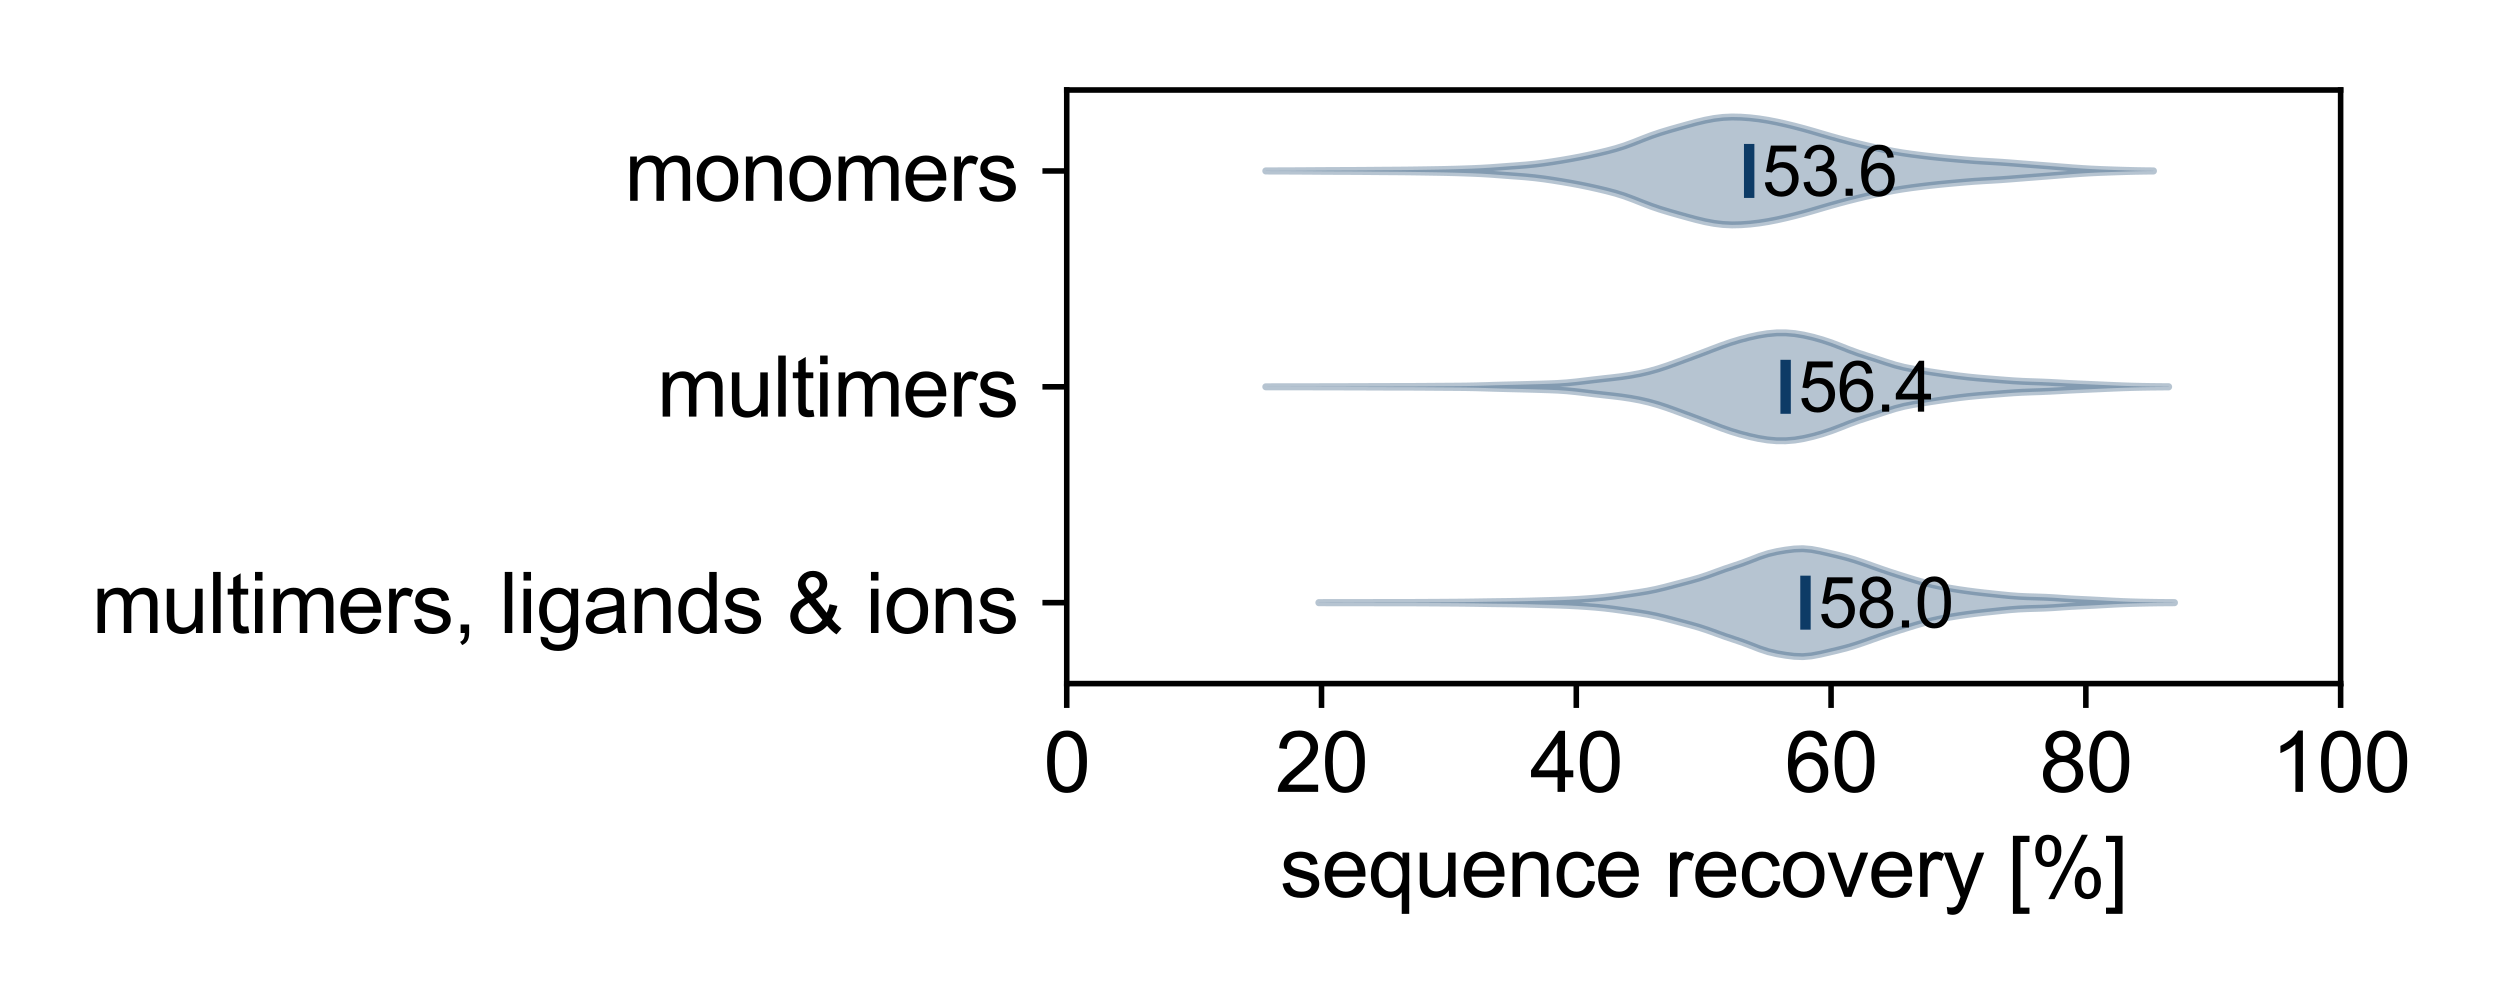<?xml version="1.0" encoding="utf-8" standalone="no"?>
<!DOCTYPE svg PUBLIC "-//W3C//DTD SVG 1.1//EN"
  "http://www.w3.org/Graphics/SVG/1.1/DTD/svg11.dtd">
<svg xmlns:xlink="http://www.w3.org/1999/xlink" width="360pt" height="144pt" viewBox="0 0 360 144" xmlns="http://www.w3.org/2000/svg" version="1.1">
 <defs>
  <style type="text/css">*{stroke-linejoin: round; stroke-linecap: butt}</style>
 </defs>
 <g id="figure_1">
  <g id="patch_1">
   <path d="M 0 144 
L 360 144 
L 360 0 
L 0 0 
z
" style="fill: #ffffff"/>
  </g>
  <g id="axes_1">
   <g id="patch_2">
    <path d="M 153.61 98.44 
L 337.05 98.44 
L 337.05 12.96 
L 153.61 12.96 
z
" style="fill: #ffffff"/>
   </g>
   <g id="PolyCollection_1">
    <defs>
     <path id="m6fc7682bf8" d="M 182.273 -119.394 
L 182.273 -119.373 
L 183.564 -119.369 
L 184.855 -119.366 
L 186.146 -119.36 
L 187.437 -119.353 
L 188.728 -119.345 
L 190.02 -119.335 
L 191.311 -119.327 
L 192.602 -119.321 
L 193.893 -119.317 
L 195.184 -119.312 
L 196.475 -119.303 
L 197.767 -119.292 
L 199.058 -119.282 
L 200.349 -119.273 
L 201.64 -119.264 
L 202.931 -119.251 
L 204.223 -119.233 
L 205.514 -119.213 
L 206.805 -119.192 
L 208.096 -119.168 
L 209.387 -119.137 
L 210.678 -119.097 
L 211.97 -119.051 
L 213.261 -118.994 
L 214.552 -118.917 
L 215.843 -118.822 
L 217.134 -118.724 
L 218.425 -118.631 
L 219.717 -118.53 
L 221.008 -118.402 
L 222.299 -118.241 
L 223.59 -118.052 
L 224.881 -117.844 
L 226.173 -117.621 
L 227.464 -117.38 
L 228.755 -117.115 
L 230.046 -116.828 
L 231.337 -116.521 
L 232.628 -116.178 
L 233.92 -115.772 
L 235.211 -115.295 
L 236.502 -114.784 
L 237.793 -114.291 
L 239.084 -113.852 
L 240.375 -113.461 
L 241.667 -113.093 
L 242.958 -112.732 
L 244.249 -112.384 
L 245.54 -112.075 
L 246.831 -111.831 
L 248.123 -111.674 
L 249.414 -111.613 
L 250.705 -111.641 
L 251.996 -111.737 
L 253.287 -111.886 
L 254.578 -112.09 
L 255.87 -112.341 
L 257.161 -112.629 
L 258.452 -112.944 
L 259.743 -113.285 
L 261.034 -113.651 
L 262.326 -114.032 
L 263.617 -114.408 
L 264.908 -114.767 
L 266.199 -115.109 
L 267.49 -115.435 
L 268.781 -115.744 
L 270.073 -116.035 
L 271.364 -116.31 
L 272.655 -116.56 
L 273.946 -116.779 
L 275.237 -116.966 
L 276.528 -117.132 
L 277.82 -117.287 
L 279.111 -117.429 
L 280.402 -117.556 
L 281.693 -117.674 
L 282.984 -117.788 
L 284.276 -117.891 
L 285.567 -117.975 
L 286.858 -118.048 
L 288.149 -118.128 
L 289.44 -118.223 
L 290.731 -118.326 
L 292.023 -118.429 
L 293.314 -118.529 
L 294.605 -118.63 
L 295.896 -118.732 
L 297.187 -118.835 
L 298.478 -118.937 
L 299.77 -119.03 
L 301.061 -119.108 
L 302.352 -119.169 
L 303.643 -119.218 
L 304.934 -119.262 
L 306.226 -119.302 
L 307.517 -119.335 
L 308.808 -119.358 
L 310.099 -119.372 
L 310.099 -119.396 
L 310.099 -119.396 
L 308.808 -119.409 
L 307.517 -119.432 
L 306.226 -119.466 
L 304.934 -119.505 
L 303.643 -119.549 
L 302.352 -119.598 
L 301.061 -119.659 
L 299.77 -119.737 
L 298.478 -119.83 
L 297.187 -119.932 
L 295.896 -120.036 
L 294.605 -120.138 
L 293.314 -120.238 
L 292.023 -120.339 
L 290.731 -120.441 
L 289.44 -120.544 
L 288.149 -120.639 
L 286.858 -120.72 
L 285.567 -120.793 
L 284.276 -120.877 
L 282.984 -120.98 
L 281.693 -121.094 
L 280.402 -121.211 
L 279.111 -121.338 
L 277.82 -121.48 
L 276.528 -121.635 
L 275.237 -121.802 
L 273.946 -121.988 
L 272.655 -122.207 
L 271.364 -122.458 
L 270.073 -122.732 
L 268.781 -123.023 
L 267.49 -123.332 
L 266.199 -123.658 
L 264.908 -124 
L 263.617 -124.359 
L 262.326 -124.736 
L 261.034 -125.116 
L 259.743 -125.482 
L 258.452 -125.823 
L 257.161 -126.139 
L 255.87 -126.426 
L 254.578 -126.678 
L 253.287 -126.881 
L 251.996 -127.031 
L 250.705 -127.126 
L 249.414 -127.155 
L 248.123 -127.094 
L 246.831 -126.936 
L 245.54 -126.693 
L 244.249 -126.383 
L 242.958 -126.035 
L 241.667 -125.674 
L 240.375 -125.307 
L 239.084 -124.916 
L 237.793 -124.476 
L 236.502 -123.984 
L 235.211 -123.472 
L 233.92 -122.995 
L 232.628 -122.589 
L 231.337 -122.246 
L 230.046 -121.939 
L 228.755 -121.652 
L 227.464 -121.387 
L 226.173 -121.146 
L 224.881 -120.923 
L 223.59 -120.715 
L 222.299 -120.527 
L 221.008 -120.365 
L 219.717 -120.237 
L 218.425 -120.137 
L 217.134 -120.043 
L 215.843 -119.945 
L 214.552 -119.85 
L 213.261 -119.774 
L 211.97 -119.716 
L 210.678 -119.67 
L 209.387 -119.631 
L 208.096 -119.599 
L 206.805 -119.575 
L 205.514 -119.554 
L 204.223 -119.534 
L 202.931 -119.516 
L 201.64 -119.503 
L 200.349 -119.494 
L 199.058 -119.486 
L 197.767 -119.475 
L 196.475 -119.464 
L 195.184 -119.456 
L 193.893 -119.451 
L 192.602 -119.446 
L 191.311 -119.44 
L 190.02 -119.432 
L 188.728 -119.423 
L 187.437 -119.414 
L 186.146 -119.407 
L 184.855 -119.402 
L 183.564 -119.398 
L 182.273 -119.394 
z
" style="stroke: #0d3b66; stroke-opacity: 0.3"/>
    </defs>
    <g clip-path="url(#pcfac56eb46)">
     <use xlink:href="#m6fc7682bf8" x="0" y="144" style="fill: #0d3b66; fill-opacity: 0.3; stroke: #0d3b66; stroke-opacity: 0.3"/>
    </g>
   </g>
   <g id="PolyCollection_2">
    <defs>
     <path id="m53b9d607ad" d="M 182.273 -88.304 
L 182.273 -88.296 
L 183.586 -88.295 
L 184.899 -88.295 
L 186.212 -88.294 
L 187.525 -88.291 
L 188.839 -88.288 
L 190.152 -88.285 
L 191.465 -88.282 
L 192.778 -88.28 
L 194.092 -88.276 
L 195.405 -88.273 
L 196.718 -88.268 
L 198.031 -88.262 
L 199.345 -88.258 
L 200.658 -88.256 
L 201.971 -88.254 
L 203.284 -88.25 
L 204.598 -88.244 
L 205.911 -88.234 
L 207.224 -88.224 
L 208.537 -88.215 
L 209.851 -88.206 
L 211.164 -88.192 
L 212.477 -88.166 
L 213.79 -88.129 
L 215.104 -88.088 
L 216.417 -88.052 
L 217.73 -88.019 
L 219.043 -87.987 
L 220.357 -87.953 
L 221.67 -87.915 
L 222.983 -87.873 
L 224.296 -87.819 
L 225.61 -87.731 
L 226.923 -87.602 
L 228.236 -87.446 
L 229.549 -87.287 
L 230.862 -87.138 
L 232.176 -86.993 
L 233.489 -86.833 
L 234.802 -86.637 
L 236.115 -86.394 
L 237.429 -86.092 
L 238.742 -85.723 
L 240.055 -85.292 
L 241.368 -84.819 
L 242.682 -84.332 
L 243.995 -83.846 
L 245.308 -83.353 
L 246.621 -82.849 
L 247.935 -82.355 
L 249.248 -81.899 
L 250.561 -81.501 
L 251.874 -81.158 
L 253.188 -80.869 
L 254.501 -80.653 
L 255.814 -80.536 
L 257.127 -80.529 
L 258.441 -80.638 
L 259.754 -80.857 
L 261.067 -81.16 
L 262.38 -81.529 
L 263.694 -81.965 
L 265.007 -82.464 
L 266.32 -82.983 
L 267.633 -83.462 
L 268.947 -83.889 
L 270.26 -84.308 
L 271.573 -84.745 
L 272.886 -85.158 
L 274.199 -85.494 
L 275.513 -85.752 
L 276.826 -85.97 
L 278.139 -86.176 
L 279.452 -86.373 
L 280.766 -86.56 
L 282.079 -86.734 
L 283.392 -86.889 
L 284.705 -87.019 
L 286.019 -87.13 
L 287.332 -87.236 
L 288.645 -87.342 
L 289.958 -87.44 
L 291.272 -87.514 
L 292.585 -87.565 
L 293.898 -87.609 
L 295.211 -87.667 
L 296.525 -87.739 
L 297.838 -87.812 
L 299.151 -87.876 
L 300.464 -87.935 
L 301.778 -87.993 
L 303.091 -88.052 
L 304.404 -88.11 
L 305.717 -88.163 
L 307.031 -88.205 
L 308.344 -88.237 
L 309.657 -88.259 
L 310.97 -88.273 
L 312.284 -88.284 
L 312.284 -88.316 
L 312.284 -88.316 
L 310.97 -88.327 
L 309.657 -88.341 
L 308.344 -88.363 
L 307.031 -88.395 
L 305.717 -88.437 
L 304.404 -88.49 
L 303.091 -88.548 
L 301.778 -88.607 
L 300.464 -88.665 
L 299.151 -88.724 
L 297.838 -88.788 
L 296.525 -88.861 
L 295.211 -88.933 
L 293.898 -88.991 
L 292.585 -89.035 
L 291.272 -89.086 
L 289.958 -89.16 
L 288.645 -89.258 
L 287.332 -89.364 
L 286.019 -89.47 
L 284.705 -89.581 
L 283.392 -89.711 
L 282.079 -89.866 
L 280.766 -90.04 
L 279.452 -90.227 
L 278.139 -90.424 
L 276.826 -90.63 
L 275.513 -90.848 
L 274.199 -91.106 
L 272.886 -91.442 
L 271.573 -91.855 
L 270.26 -92.292 
L 268.947 -92.711 
L 267.633 -93.138 
L 266.32 -93.617 
L 265.007 -94.136 
L 263.694 -94.635 
L 262.38 -95.071 
L 261.067 -95.44 
L 259.754 -95.743 
L 258.441 -95.962 
L 257.127 -96.071 
L 255.814 -96.064 
L 254.501 -95.947 
L 253.188 -95.731 
L 251.874 -95.442 
L 250.561 -95.099 
L 249.248 -94.701 
L 247.935 -94.245 
L 246.621 -93.751 
L 245.308 -93.247 
L 243.995 -92.754 
L 242.682 -92.268 
L 241.368 -91.781 
L 240.055 -91.308 
L 238.742 -90.877 
L 237.429 -90.508 
L 236.115 -90.206 
L 234.802 -89.963 
L 233.489 -89.767 
L 232.176 -89.607 
L 230.862 -89.462 
L 229.549 -89.313 
L 228.236 -89.154 
L 226.923 -88.998 
L 225.61 -88.869 
L 224.296 -88.781 
L 222.983 -88.727 
L 221.67 -88.685 
L 220.357 -88.647 
L 219.043 -88.613 
L 217.73 -88.581 
L 216.417 -88.548 
L 215.104 -88.512 
L 213.79 -88.471 
L 212.477 -88.434 
L 211.164 -88.408 
L 209.851 -88.394 
L 208.537 -88.385 
L 207.224 -88.376 
L 205.911 -88.366 
L 204.598 -88.356 
L 203.284 -88.35 
L 201.971 -88.346 
L 200.658 -88.344 
L 199.345 -88.342 
L 198.031 -88.338 
L 196.718 -88.332 
L 195.405 -88.327 
L 194.092 -88.324 
L 192.778 -88.32 
L 191.465 -88.318 
L 190.152 -88.315 
L 188.839 -88.312 
L 187.525 -88.309 
L 186.212 -88.306 
L 184.899 -88.305 
L 183.586 -88.305 
L 182.273 -88.304 
z
" style="stroke: #0d3b66; stroke-opacity: 0.3"/>
    </defs>
    <g clip-path="url(#pcfac56eb46)">
     <use xlink:href="#m53b9d607ad" x="0" y="144" style="fill: #0d3b66; fill-opacity: 0.3; stroke: #0d3b66; stroke-opacity: 0.3"/>
    </g>
   </g>
   <g id="PolyCollection_3">
    <defs>
     <path id="mc34bce4047" d="M 189.916 -57.228 
L 189.916 -57.205 
L 191.16 -57.202 
L 192.405 -57.201 
L 193.649 -57.202 
L 194.894 -57.202 
L 196.138 -57.2 
L 197.383 -57.195 
L 198.627 -57.19 
L 199.872 -57.188 
L 201.116 -57.188 
L 202.361 -57.188 
L 203.606 -57.185 
L 204.85 -57.179 
L 206.095 -57.172 
L 207.339 -57.164 
L 208.584 -57.156 
L 209.828 -57.147 
L 211.073 -57.134 
L 212.317 -57.117 
L 213.562 -57.096 
L 214.806 -57.077 
L 216.051 -57.061 
L 217.295 -57.046 
L 218.54 -57.026 
L 219.784 -56.998 
L 221.029 -56.963 
L 222.273 -56.928 
L 223.518 -56.894 
L 224.762 -56.855 
L 226.007 -56.805 
L 227.251 -56.74 
L 228.496 -56.659 
L 229.74 -56.562 
L 230.985 -56.443 
L 232.229 -56.295 
L 233.474 -56.121 
L 234.718 -55.939 
L 235.963 -55.756 
L 237.207 -55.553 
L 238.452 -55.302 
L 239.697 -55.003 
L 240.941 -54.676 
L 242.186 -54.346 
L 243.43 -54.017 
L 244.675 -53.662 
L 245.919 -53.252 
L 247.164 -52.799 
L 248.408 -52.35 
L 249.653 -51.934 
L 250.897 -51.515 
L 252.142 -51.047 
L 253.386 -50.563 
L 254.631 -50.155 
L 255.875 -49.862 
L 257.12 -49.648 
L 258.364 -49.492 
L 259.609 -49.445 
L 260.853 -49.554 
L 262.098 -49.788 
L 263.342 -50.075 
L 264.587 -50.369 
L 265.831 -50.684 
L 267.076 -51.05 
L 268.32 -51.467 
L 269.565 -51.911 
L 270.809 -52.355 
L 272.054 -52.78 
L 273.298 -53.182 
L 274.543 -53.573 
L 275.788 -53.956 
L 277.032 -54.314 
L 278.277 -54.629 
L 279.521 -54.898 
L 280.766 -55.129 
L 282.01 -55.331 
L 283.255 -55.512 
L 284.499 -55.676 
L 285.744 -55.82 
L 286.988 -55.953 
L 288.233 -56.086 
L 289.477 -56.209 
L 290.722 -56.303 
L 291.966 -56.361 
L 293.211 -56.396 
L 294.455 -56.437 
L 295.7 -56.505 
L 296.944 -56.591 
L 298.189 -56.673 
L 299.433 -56.739 
L 300.678 -56.797 
L 301.922 -56.861 
L 303.167 -56.931 
L 304.411 -56.998 
L 305.656 -57.057 
L 306.9 -57.103 
L 308.145 -57.138 
L 309.389 -57.164 
L 310.634 -57.184 
L 311.879 -57.196 
L 313.123 -57.204 
L 313.123 -57.229 
L 313.123 -57.229 
L 311.879 -57.237 
L 310.634 -57.249 
L 309.389 -57.269 
L 308.145 -57.295 
L 306.9 -57.33 
L 305.656 -57.376 
L 304.411 -57.435 
L 303.167 -57.502 
L 301.922 -57.571 
L 300.678 -57.635 
L 299.433 -57.694 
L 298.189 -57.76 
L 296.944 -57.842 
L 295.7 -57.928 
L 294.455 -57.995 
L 293.211 -58.036 
L 291.966 -58.072 
L 290.722 -58.13 
L 289.477 -58.224 
L 288.233 -58.347 
L 286.988 -58.48 
L 285.744 -58.613 
L 284.499 -58.757 
L 283.255 -58.92 
L 282.01 -59.102 
L 280.766 -59.304 
L 279.521 -59.535 
L 278.277 -59.804 
L 277.032 -60.118 
L 275.788 -60.476 
L 274.543 -60.86 
L 273.298 -61.251 
L 272.054 -61.653 
L 270.809 -62.078 
L 269.565 -62.522 
L 268.32 -62.965 
L 267.076 -63.382 
L 265.831 -63.748 
L 264.587 -64.064 
L 263.342 -64.358 
L 262.098 -64.644 
L 260.853 -64.879 
L 259.609 -64.987 
L 258.364 -64.94 
L 257.12 -64.785 
L 255.875 -64.57 
L 254.631 -64.278 
L 253.386 -63.87 
L 252.142 -63.386 
L 250.897 -62.917 
L 249.653 -62.499 
L 248.408 -62.083 
L 247.164 -61.634 
L 245.919 -61.18 
L 244.675 -60.771 
L 243.43 -60.416 
L 242.186 -60.086 
L 240.941 -59.756 
L 239.697 -59.43 
L 238.452 -59.131 
L 237.207 -58.88 
L 235.963 -58.676 
L 234.718 -58.494 
L 233.474 -58.312 
L 232.229 -58.138 
L 230.985 -57.989 
L 229.74 -57.871 
L 228.496 -57.774 
L 227.251 -57.693 
L 226.007 -57.628 
L 224.762 -57.578 
L 223.518 -57.539 
L 222.273 -57.505 
L 221.029 -57.469 
L 219.784 -57.435 
L 218.54 -57.407 
L 217.295 -57.387 
L 216.051 -57.372 
L 214.806 -57.355 
L 213.562 -57.336 
L 212.317 -57.316 
L 211.073 -57.298 
L 209.828 -57.286 
L 208.584 -57.277 
L 207.339 -57.268 
L 206.095 -57.261 
L 204.85 -57.254 
L 203.606 -57.248 
L 202.361 -57.245 
L 201.116 -57.244 
L 199.872 -57.245 
L 198.627 -57.243 
L 197.383 -57.238 
L 196.138 -57.233 
L 194.894 -57.231 
L 193.649 -57.231 
L 192.405 -57.231 
L 191.16 -57.231 
L 189.916 -57.228 
z
" style="stroke: #0d3b66; stroke-opacity: 0.3"/>
    </defs>
    <g clip-path="url(#pcfac56eb46)">
     <use xlink:href="#mc34bce4047" x="0" y="144" style="fill: #0d3b66; fill-opacity: 0.3; stroke: #0d3b66; stroke-opacity: 0.3"/>
    </g>
   </g>
   <g id="matplotlib.axis_1">
    <g id="xtick_1">
     <g id="line2d_1">
      <defs>
       <path id="mcd494694b1" d="M 0 0 
L 0 3.5 
" style="stroke: #000000; stroke-width: 0.8"/>
      </defs>
      <g>
       <use xlink:href="#mcd494694b1" x="153.61" y="98.44" style="stroke: #000000; stroke-width: 0.8"/>
      </g>
     </g>
     <g id="text_1">
      <!-- 0 -->
      <g transform="translate(150.273 114.029) scale(0.12 -0.12)">
       <defs>
        <path id="ArialMT-30" d="M 266 2259 
Q 266 3072 433 3567 
Q 600 4063 929 4331 
Q 1259 4600 1759 4600 
Q 2128 4600 2406 4451 
Q 2684 4303 2865 4023 
Q 3047 3744 3150 3342 
Q 3253 2941 3253 2259 
Q 3253 1453 3087 958 
Q 2922 463 2592 192 
Q 2263 -78 1759 -78 
Q 1097 -78 719 397 
Q 266 969 266 2259 
z
M 844 2259 
Q 844 1131 1108 757 
Q 1372 384 1759 384 
Q 2147 384 2411 759 
Q 2675 1134 2675 2259 
Q 2675 3391 2411 3762 
Q 2147 4134 1753 4134 
Q 1366 4134 1134 3806 
Q 844 3388 844 2259 
z
" transform="scale(0.016)"/>
       </defs>
       <use xlink:href="#ArialMT-30"/>
      </g>
     </g>
    </g>
    <g id="xtick_2">
     <g id="line2d_2">
      <g>
       <use xlink:href="#mcd494694b1" x="190.298" y="98.44" style="stroke: #000000; stroke-width: 0.8"/>
      </g>
     </g>
     <g id="text_2">
      <!-- 20 -->
      <g transform="translate(183.625 114.029) scale(0.12 -0.12)">
       <defs>
        <path id="ArialMT-32" d="M 3222 541 
L 3222 0 
L 194 0 
Q 188 203 259 391 
Q 375 700 629 1000 
Q 884 1300 1366 1694 
Q 2113 2306 2375 2664 
Q 2638 3022 2638 3341 
Q 2638 3675 2398 3904 
Q 2159 4134 1775 4134 
Q 1369 4134 1125 3890 
Q 881 3647 878 3216 
L 300 3275 
Q 359 3922 746 4261 
Q 1134 4600 1788 4600 
Q 2447 4600 2831 4234 
Q 3216 3869 3216 3328 
Q 3216 3053 3103 2787 
Q 2991 2522 2730 2228 
Q 2469 1934 1863 1422 
Q 1356 997 1212 845 
Q 1069 694 975 541 
L 3222 541 
z
" transform="scale(0.016)"/>
       </defs>
       <use xlink:href="#ArialMT-32"/>
       <use xlink:href="#ArialMT-30" x="55.615"/>
      </g>
     </g>
    </g>
    <g id="xtick_3">
     <g id="line2d_3">
      <g>
       <use xlink:href="#mcd494694b1" x="226.986" y="98.44" style="stroke: #000000; stroke-width: 0.8"/>
      </g>
     </g>
     <g id="text_3">
      <!-- 40 -->
      <g transform="translate(220.313 114.029) scale(0.12 -0.12)">
       <defs>
        <path id="ArialMT-34" d="M 2069 0 
L 2069 1097 
L 81 1097 
L 81 1613 
L 2172 4581 
L 2631 4581 
L 2631 1613 
L 3250 1613 
L 3250 1097 
L 2631 1097 
L 2631 0 
L 2069 0 
z
M 2069 1613 
L 2069 3678 
L 634 1613 
L 2069 1613 
z
" transform="scale(0.016)"/>
       </defs>
       <use xlink:href="#ArialMT-34"/>
       <use xlink:href="#ArialMT-30" x="55.615"/>
      </g>
     </g>
    </g>
    <g id="xtick_4">
     <g id="line2d_4">
      <g>
       <use xlink:href="#mcd494694b1" x="263.674" y="98.44" style="stroke: #000000; stroke-width: 0.8"/>
      </g>
     </g>
     <g id="text_4">
      <!-- 60 -->
      <g transform="translate(257.001 114.029) scale(0.12 -0.12)">
       <defs>
        <path id="ArialMT-36" d="M 3184 3459 
L 2625 3416 
Q 2550 3747 2413 3897 
Q 2184 4138 1850 4138 
Q 1581 4138 1378 3988 
Q 1113 3794 959 3422 
Q 806 3050 800 2363 
Q 1003 2672 1297 2822 
Q 1591 2972 1913 2972 
Q 2475 2972 2870 2558 
Q 3266 2144 3266 1488 
Q 3266 1056 3080 686 
Q 2894 316 2569 119 
Q 2244 -78 1831 -78 
Q 1128 -78 684 439 
Q 241 956 241 2144 
Q 241 3472 731 4075 
Q 1159 4600 1884 4600 
Q 2425 4600 2770 4297 
Q 3116 3994 3184 3459 
z
M 888 1484 
Q 888 1194 1011 928 
Q 1134 663 1356 523 
Q 1578 384 1822 384 
Q 2178 384 2434 671 
Q 2691 959 2691 1453 
Q 2691 1928 2437 2201 
Q 2184 2475 1800 2475 
Q 1419 2475 1153 2201 
Q 888 1928 888 1484 
z
" transform="scale(0.016)"/>
       </defs>
       <use xlink:href="#ArialMT-36"/>
       <use xlink:href="#ArialMT-30" x="55.615"/>
      </g>
     </g>
    </g>
    <g id="xtick_5">
     <g id="line2d_5">
      <g>
       <use xlink:href="#mcd494694b1" x="300.362" y="98.44" style="stroke: #000000; stroke-width: 0.8"/>
      </g>
     </g>
     <g id="text_5">
      <!-- 80 -->
      <g transform="translate(293.689 114.029) scale(0.12 -0.12)">
       <defs>
        <path id="ArialMT-38" d="M 1131 2484 
Q 781 2613 612 2850 
Q 444 3088 444 3419 
Q 444 3919 803 4259 
Q 1163 4600 1759 4600 
Q 2359 4600 2725 4251 
Q 3091 3903 3091 3403 
Q 3091 3084 2923 2848 
Q 2756 2613 2416 2484 
Q 2838 2347 3058 2040 
Q 3278 1734 3278 1309 
Q 3278 722 2862 322 
Q 2447 -78 1769 -78 
Q 1091 -78 675 323 
Q 259 725 259 1325 
Q 259 1772 486 2073 
Q 713 2375 1131 2484 
z
M 1019 3438 
Q 1019 3113 1228 2906 
Q 1438 2700 1772 2700 
Q 2097 2700 2305 2904 
Q 2513 3109 2513 3406 
Q 2513 3716 2298 3927 
Q 2084 4138 1766 4138 
Q 1444 4138 1231 3931 
Q 1019 3725 1019 3438 
z
M 838 1322 
Q 838 1081 952 856 
Q 1066 631 1291 507 
Q 1516 384 1775 384 
Q 2178 384 2440 643 
Q 2703 903 2703 1303 
Q 2703 1709 2433 1975 
Q 2163 2241 1756 2241 
Q 1359 2241 1098 1978 
Q 838 1716 838 1322 
z
" transform="scale(0.016)"/>
       </defs>
       <use xlink:href="#ArialMT-38"/>
       <use xlink:href="#ArialMT-30" x="55.615"/>
      </g>
     </g>
    </g>
    <g id="xtick_6">
     <g id="line2d_6">
      <g>
       <use xlink:href="#mcd494694b1" x="337.05" y="98.44" style="stroke: #000000; stroke-width: 0.8"/>
      </g>
     </g>
     <g id="text_6">
      <!-- 100 -->
      <g transform="translate(327.04 114.029) scale(0.12 -0.12)">
       <defs>
        <path id="ArialMT-31" d="M 2384 0 
L 1822 0 
L 1822 3584 
Q 1619 3391 1289 3197 
Q 959 3003 697 2906 
L 697 3450 
Q 1169 3672 1522 3987 
Q 1875 4303 2022 4600 
L 2384 4600 
L 2384 0 
z
" transform="scale(0.016)"/>
       </defs>
       <use xlink:href="#ArialMT-31"/>
       <use xlink:href="#ArialMT-30" x="55.615"/>
       <use xlink:href="#ArialMT-30" x="111.23"/>
      </g>
     </g>
    </g>
    <g id="text_7">
     <!-- sequence recovery [%] -->
     <g transform="translate(184.303 129.15) scale(0.12 -0.12)">
      <defs>
       <path id="ArialMT-73" d="M 197 991 
L 753 1078 
Q 800 744 1014 566 
Q 1228 388 1613 388 
Q 2000 388 2187 545 
Q 2375 703 2375 916 
Q 2375 1106 2209 1216 
Q 2094 1291 1634 1406 
Q 1016 1563 777 1677 
Q 538 1791 414 1992 
Q 291 2194 291 2438 
Q 291 2659 392 2848 
Q 494 3038 669 3163 
Q 800 3259 1026 3326 
Q 1253 3394 1513 3394 
Q 1903 3394 2198 3281 
Q 2494 3169 2634 2976 
Q 2775 2784 2828 2463 
L 2278 2388 
Q 2241 2644 2061 2787 
Q 1881 2931 1553 2931 
Q 1166 2931 1000 2803 
Q 834 2675 834 2503 
Q 834 2394 903 2306 
Q 972 2216 1119 2156 
Q 1203 2125 1616 2013 
Q 2213 1853 2448 1751 
Q 2684 1650 2818 1456 
Q 2953 1263 2953 975 
Q 2953 694 2789 445 
Q 2625 197 2315 61 
Q 2006 -75 1616 -75 
Q 969 -75 630 194 
Q 291 463 197 991 
z
" transform="scale(0.016)"/>
       <path id="ArialMT-65" d="M 2694 1069 
L 3275 997 
Q 3138 488 2766 206 
Q 2394 -75 1816 -75 
Q 1088 -75 661 373 
Q 234 822 234 1631 
Q 234 2469 665 2931 
Q 1097 3394 1784 3394 
Q 2450 3394 2872 2941 
Q 3294 2488 3294 1666 
Q 3294 1616 3291 1516 
L 816 1516 
Q 847 969 1125 678 
Q 1403 388 1819 388 
Q 2128 388 2347 550 
Q 2566 713 2694 1069 
z
M 847 1978 
L 2700 1978 
Q 2663 2397 2488 2606 
Q 2219 2931 1791 2931 
Q 1403 2931 1139 2672 
Q 875 2413 847 1978 
z
" transform="scale(0.016)"/>
       <path id="ArialMT-71" d="M 2538 -1272 
L 2538 353 
Q 2406 169 2170 47 
Q 1934 -75 1669 -75 
Q 1078 -75 651 397 
Q 225 869 225 1691 
Q 225 2191 398 2587 
Q 572 2984 901 3189 
Q 1231 3394 1625 3394 
Q 2241 3394 2594 2875 
L 2594 3319 
L 3100 3319 
L 3100 -1272 
L 2538 -1272 
z
M 803 1669 
Q 803 1028 1072 708 
Q 1341 388 1716 388 
Q 2075 388 2334 692 
Q 2594 997 2594 1619 
Q 2594 2281 2320 2615 
Q 2047 2950 1678 2950 
Q 1313 2950 1058 2639 
Q 803 2328 803 1669 
z
" transform="scale(0.016)"/>
       <path id="ArialMT-75" d="M 2597 0 
L 2597 488 
Q 2209 -75 1544 -75 
Q 1250 -75 995 37 
Q 741 150 617 320 
Q 494 491 444 738 
Q 409 903 409 1263 
L 409 3319 
L 972 3319 
L 972 1478 
Q 972 1038 1006 884 
Q 1059 663 1231 536 
Q 1403 409 1656 409 
Q 1909 409 2131 539 
Q 2353 669 2445 892 
Q 2538 1116 2538 1541 
L 2538 3319 
L 3100 3319 
L 3100 0 
L 2597 0 
z
" transform="scale(0.016)"/>
       <path id="ArialMT-6e" d="M 422 0 
L 422 3319 
L 928 3319 
L 928 2847 
Q 1294 3394 1984 3394 
Q 2284 3394 2536 3286 
Q 2788 3178 2913 3003 
Q 3038 2828 3088 2588 
Q 3119 2431 3119 2041 
L 3119 0 
L 2556 0 
L 2556 2019 
Q 2556 2363 2490 2533 
Q 2425 2703 2258 2804 
Q 2091 2906 1866 2906 
Q 1506 2906 1245 2678 
Q 984 2450 984 1813 
L 984 0 
L 422 0 
z
" transform="scale(0.016)"/>
       <path id="ArialMT-63" d="M 2588 1216 
L 3141 1144 
Q 3050 572 2676 248 
Q 2303 -75 1759 -75 
Q 1078 -75 664 370 
Q 250 816 250 1647 
Q 250 2184 428 2587 
Q 606 2991 970 3192 
Q 1334 3394 1763 3394 
Q 2303 3394 2647 3120 
Q 2991 2847 3088 2344 
L 2541 2259 
Q 2463 2594 2264 2762 
Q 2066 2931 1784 2931 
Q 1359 2931 1093 2626 
Q 828 2322 828 1663 
Q 828 994 1084 691 
Q 1341 388 1753 388 
Q 2084 388 2306 591 
Q 2528 794 2588 1216 
z
" transform="scale(0.016)"/>
       <path id="ArialMT-20" transform="scale(0.016)"/>
       <path id="ArialMT-72" d="M 416 0 
L 416 3319 
L 922 3319 
L 922 2816 
Q 1116 3169 1280 3281 
Q 1444 3394 1641 3394 
Q 1925 3394 2219 3213 
L 2025 2691 
Q 1819 2813 1613 2813 
Q 1428 2813 1281 2702 
Q 1134 2591 1072 2394 
Q 978 2094 978 1738 
L 978 0 
L 416 0 
z
" transform="scale(0.016)"/>
       <path id="ArialMT-6f" d="M 213 1659 
Q 213 2581 725 3025 
Q 1153 3394 1769 3394 
Q 2453 3394 2887 2945 
Q 3322 2497 3322 1706 
Q 3322 1066 3130 698 
Q 2938 331 2570 128 
Q 2203 -75 1769 -75 
Q 1072 -75 642 372 
Q 213 819 213 1659 
z
M 791 1659 
Q 791 1022 1069 705 
Q 1347 388 1769 388 
Q 2188 388 2466 706 
Q 2744 1025 2744 1678 
Q 2744 2294 2464 2611 
Q 2184 2928 1769 2928 
Q 1347 2928 1069 2612 
Q 791 2297 791 1659 
z
" transform="scale(0.016)"/>
       <path id="ArialMT-76" d="M 1344 0 
L 81 3319 
L 675 3319 
L 1388 1331 
Q 1503 1009 1600 663 
Q 1675 925 1809 1294 
L 2547 3319 
L 3125 3319 
L 1869 0 
L 1344 0 
z
" transform="scale(0.016)"/>
       <path id="ArialMT-79" d="M 397 -1278 
L 334 -750 
Q 519 -800 656 -800 
Q 844 -800 956 -737 
Q 1069 -675 1141 -563 
Q 1194 -478 1313 -144 
Q 1328 -97 1363 -6 
L 103 3319 
L 709 3319 
L 1400 1397 
Q 1534 1031 1641 628 
Q 1738 1016 1872 1384 
L 2581 3319 
L 3144 3319 
L 1881 -56 
Q 1678 -603 1566 -809 
Q 1416 -1088 1222 -1217 
Q 1028 -1347 759 -1347 
Q 597 -1347 397 -1278 
z
" transform="scale(0.016)"/>
       <path id="ArialMT-5b" d="M 434 -1272 
L 434 4581 
L 1675 4581 
L 1675 4116 
L 997 4116 
L 997 -806 
L 1675 -806 
L 1675 -1272 
L 434 -1272 
z
" transform="scale(0.016)"/>
       <path id="ArialMT-25" d="M 372 3481 
Q 372 3972 619 4315 
Q 866 4659 1334 4659 
Q 1766 4659 2048 4351 
Q 2331 4044 2331 3447 
Q 2331 2866 2045 2552 
Q 1759 2238 1341 2238 
Q 925 2238 648 2547 
Q 372 2856 372 3481 
z
M 1350 4272 
Q 1141 4272 1002 4090 
Q 863 3909 863 3425 
Q 863 2984 1003 2804 
Q 1144 2625 1350 2625 
Q 1563 2625 1702 2806 
Q 1841 2988 1841 3469 
Q 1841 3913 1700 4092 
Q 1559 4272 1350 4272 
z
M 1353 -169 
L 3859 4659 
L 4316 4659 
L 1819 -169 
L 1353 -169 
z
M 3334 1075 
Q 3334 1569 3581 1911 
Q 3828 2253 4300 2253 
Q 4731 2253 5014 1945 
Q 5297 1638 5297 1041 
Q 5297 459 5011 145 
Q 4725 -169 4303 -169 
Q 3888 -169 3611 142 
Q 3334 453 3334 1075 
z
M 4316 1866 
Q 4103 1866 3964 1684 
Q 3825 1503 3825 1019 
Q 3825 581 3965 400 
Q 4106 219 4313 219 
Q 4528 219 4667 400 
Q 4806 581 4806 1063 
Q 4806 1506 4665 1686 
Q 4525 1866 4316 1866 
z
" transform="scale(0.016)"/>
       <path id="ArialMT-5d" d="M 1363 -1272 
L 122 -1272 
L 122 -806 
L 800 -806 
L 800 4116 
L 122 4116 
L 122 4581 
L 1363 4581 
L 1363 -1272 
z
" transform="scale(0.016)"/>
      </defs>
      <use xlink:href="#ArialMT-73"/>
      <use xlink:href="#ArialMT-65" x="50"/>
      <use xlink:href="#ArialMT-71" x="105.615"/>
      <use xlink:href="#ArialMT-75" x="161.23"/>
      <use xlink:href="#ArialMT-65" x="216.846"/>
      <use xlink:href="#ArialMT-6e" x="272.461"/>
      <use xlink:href="#ArialMT-63" x="328.076"/>
      <use xlink:href="#ArialMT-65" x="378.076"/>
      <use xlink:href="#ArialMT-20" x="433.691"/>
      <use xlink:href="#ArialMT-72" x="461.475"/>
      <use xlink:href="#ArialMT-65" x="494.775"/>
      <use xlink:href="#ArialMT-63" x="550.391"/>
      <use xlink:href="#ArialMT-6f" x="600.391"/>
      <use xlink:href="#ArialMT-76" x="656.006"/>
      <use xlink:href="#ArialMT-65" x="706.006"/>
      <use xlink:href="#ArialMT-72" x="761.621"/>
      <use xlink:href="#ArialMT-79" x="794.922"/>
      <use xlink:href="#ArialMT-20" x="844.922"/>
      <use xlink:href="#ArialMT-5b" x="872.705"/>
      <use xlink:href="#ArialMT-25" x="900.488"/>
      <use xlink:href="#ArialMT-5d" x="989.404"/>
     </g>
    </g>
   </g>
   <g id="matplotlib.axis_2">
    <g id="ytick_1">
     <g id="line2d_7">
      <defs>
       <path id="md8b84bf04d" d="M 0 0 
L -3.5 0 
" style="stroke: #000000; stroke-width: 0.8"/>
      </defs>
      <g>
       <use xlink:href="#md8b84bf04d" x="153.61" y="24.616" style="stroke: #000000; stroke-width: 0.8"/>
      </g>
     </g>
     <g id="text_8">
      <!-- monomers -->
      <g transform="translate(89.931 28.911) scale(0.12 -0.12)">
       <defs>
        <path id="ArialMT-6d" d="M 422 0 
L 422 3319 
L 925 3319 
L 925 2853 
Q 1081 3097 1340 3245 
Q 1600 3394 1931 3394 
Q 2300 3394 2536 3241 
Q 2772 3088 2869 2813 
Q 3263 3394 3894 3394 
Q 4388 3394 4653 3120 
Q 4919 2847 4919 2278 
L 4919 0 
L 4359 0 
L 4359 2091 
Q 4359 2428 4304 2576 
Q 4250 2725 4106 2815 
Q 3963 2906 3769 2906 
Q 3419 2906 3187 2673 
Q 2956 2441 2956 1928 
L 2956 0 
L 2394 0 
L 2394 2156 
Q 2394 2531 2256 2718 
Q 2119 2906 1806 2906 
Q 1569 2906 1367 2781 
Q 1166 2656 1075 2415 
Q 984 2175 984 1722 
L 984 0 
L 422 0 
z
" transform="scale(0.016)"/>
       </defs>
       <use xlink:href="#ArialMT-6d"/>
       <use xlink:href="#ArialMT-6f" x="83.301"/>
       <use xlink:href="#ArialMT-6e" x="138.916"/>
       <use xlink:href="#ArialMT-6f" x="194.531"/>
       <use xlink:href="#ArialMT-6d" x="250.146"/>
       <use xlink:href="#ArialMT-65" x="333.447"/>
       <use xlink:href="#ArialMT-72" x="389.062"/>
       <use xlink:href="#ArialMT-73" x="422.363"/>
      </g>
     </g>
    </g>
    <g id="ytick_2">
     <g id="line2d_8">
      <g>
       <use xlink:href="#md8b84bf04d" x="153.61" y="55.7" style="stroke: #000000; stroke-width: 0.8"/>
      </g>
     </g>
     <g id="text_9">
      <!-- multimers -->
      <g transform="translate(94.611 59.995) scale(0.12 -0.12)">
       <defs>
        <path id="ArialMT-6c" d="M 409 0 
L 409 4581 
L 972 4581 
L 972 0 
L 409 0 
z
" transform="scale(0.016)"/>
        <path id="ArialMT-74" d="M 1650 503 
L 1731 6 
Q 1494 -44 1306 -44 
Q 1000 -44 831 53 
Q 663 150 594 308 
Q 525 466 525 972 
L 525 2881 
L 113 2881 
L 113 3319 
L 525 3319 
L 525 4141 
L 1084 4478 
L 1084 3319 
L 1650 3319 
L 1650 2881 
L 1084 2881 
L 1084 941 
Q 1084 700 1114 631 
Q 1144 563 1211 522 
Q 1278 481 1403 481 
Q 1497 481 1650 503 
z
" transform="scale(0.016)"/>
        <path id="ArialMT-69" d="M 425 3934 
L 425 4581 
L 988 4581 
L 988 3934 
L 425 3934 
z
M 425 0 
L 425 3319 
L 988 3319 
L 988 0 
L 425 0 
z
" transform="scale(0.016)"/>
       </defs>
       <use xlink:href="#ArialMT-6d"/>
       <use xlink:href="#ArialMT-75" x="83.301"/>
       <use xlink:href="#ArialMT-6c" x="138.916"/>
       <use xlink:href="#ArialMT-74" x="161.133"/>
       <use xlink:href="#ArialMT-69" x="188.916"/>
       <use xlink:href="#ArialMT-6d" x="211.133"/>
       <use xlink:href="#ArialMT-65" x="294.434"/>
       <use xlink:href="#ArialMT-72" x="350.049"/>
       <use xlink:href="#ArialMT-73" x="383.35"/>
      </g>
     </g>
    </g>
    <g id="ytick_3">
     <g id="line2d_9">
      <g>
       <use xlink:href="#md8b84bf04d" x="153.61" y="86.784" style="stroke: #000000; stroke-width: 0.8"/>
      </g>
     </g>
     <g id="text_10">
      <!-- multimers, ligands &amp; ions -->
      <g transform="translate(13.234 91.151) scale(0.12 -0.12)">
       <defs>
        <path id="ArialMT-2c" d="M 569 0 
L 569 641 
L 1209 641 
L 1209 0 
Q 1209 -353 1084 -570 
Q 959 -788 688 -906 
L 531 -666 
Q 709 -588 793 -436 
Q 878 -284 888 0 
L 569 0 
z
" transform="scale(0.016)"/>
        <path id="ArialMT-67" d="M 319 -275 
L 866 -356 
Q 900 -609 1056 -725 
Q 1266 -881 1628 -881 
Q 2019 -881 2231 -725 
Q 2444 -569 2519 -288 
Q 2563 -116 2559 434 
Q 2191 0 1641 0 
Q 956 0 581 494 
Q 206 988 206 1678 
Q 206 2153 378 2554 
Q 550 2956 876 3175 
Q 1203 3394 1644 3394 
Q 2231 3394 2613 2919 
L 2613 3319 
L 3131 3319 
L 3131 450 
Q 3131 -325 2973 -648 
Q 2816 -972 2473 -1159 
Q 2131 -1347 1631 -1347 
Q 1038 -1347 672 -1080 
Q 306 -813 319 -275 
z
M 784 1719 
Q 784 1066 1043 766 
Q 1303 466 1694 466 
Q 2081 466 2343 764 
Q 2606 1063 2606 1700 
Q 2606 2309 2336 2618 
Q 2066 2928 1684 2928 
Q 1309 2928 1046 2623 
Q 784 2319 784 1719 
z
" transform="scale(0.016)"/>
        <path id="ArialMT-61" d="M 2588 409 
Q 2275 144 1986 34 
Q 1697 -75 1366 -75 
Q 819 -75 525 192 
Q 231 459 231 875 
Q 231 1119 342 1320 
Q 453 1522 633 1644 
Q 813 1766 1038 1828 
Q 1203 1872 1538 1913 
Q 2219 1994 2541 2106 
Q 2544 2222 2544 2253 
Q 2544 2597 2384 2738 
Q 2169 2928 1744 2928 
Q 1347 2928 1158 2789 
Q 969 2650 878 2297 
L 328 2372 
Q 403 2725 575 2942 
Q 747 3159 1072 3276 
Q 1397 3394 1825 3394 
Q 2250 3394 2515 3294 
Q 2781 3194 2906 3042 
Q 3031 2891 3081 2659 
Q 3109 2516 3109 2141 
L 3109 1391 
Q 3109 606 3145 398 
Q 3181 191 3288 0 
L 2700 0 
Q 2613 175 2588 409 
z
M 2541 1666 
Q 2234 1541 1622 1453 
Q 1275 1403 1131 1340 
Q 988 1278 909 1158 
Q 831 1038 831 891 
Q 831 666 1001 516 
Q 1172 366 1500 366 
Q 1825 366 2078 508 
Q 2331 650 2450 897 
Q 2541 1088 2541 1459 
L 2541 1666 
z
" transform="scale(0.016)"/>
        <path id="ArialMT-64" d="M 2575 0 
L 2575 419 
Q 2259 -75 1647 -75 
Q 1250 -75 917 144 
Q 584 363 401 755 
Q 219 1147 219 1656 
Q 219 2153 384 2558 
Q 550 2963 881 3178 
Q 1213 3394 1622 3394 
Q 1922 3394 2156 3267 
Q 2391 3141 2538 2938 
L 2538 4581 
L 3097 4581 
L 3097 0 
L 2575 0 
z
M 797 1656 
Q 797 1019 1065 703 
Q 1334 388 1700 388 
Q 2069 388 2326 689 
Q 2584 991 2584 1609 
Q 2584 2291 2321 2609 
Q 2059 2928 1675 2928 
Q 1300 2928 1048 2622 
Q 797 2316 797 1656 
z
" transform="scale(0.016)"/>
        <path id="ArialMT-26" d="M 3041 541 
Q 2763 231 2434 76 
Q 2106 -78 1725 -78 
Q 1022 -78 609 397 
Q 275 784 275 1263 
Q 275 1688 548 2030 
Q 822 2372 1366 2631 
Q 1056 2988 953 3209 
Q 850 3431 850 3638 
Q 850 4050 1173 4354 
Q 1497 4659 1988 4659 
Q 2456 4659 2754 4371 
Q 3053 4084 3053 3681 
Q 3053 3028 2188 2566 
L 3009 1519 
Q 3150 1794 3228 2156 
L 3813 2031 
Q 3663 1431 3406 1044 
Q 3722 625 4122 341 
L 3744 -106 
Q 3403 113 3041 541 
z
M 1897 2928 
Q 2263 3144 2370 3306 
Q 2478 3469 2478 3666 
Q 2478 3900 2329 4048 
Q 2181 4197 1959 4197 
Q 1731 4197 1579 4050 
Q 1428 3903 1428 3691 
Q 1428 3584 1483 3467 
Q 1538 3350 1647 3219 
L 1897 2928 
z
M 2688 984 
L 1656 2263 
Q 1200 1991 1040 1758 
Q 881 1525 881 1297 
Q 881 1019 1103 719 
Q 1325 419 1731 419 
Q 1984 419 2254 576 
Q 2525 734 2688 984 
z
" transform="scale(0.016)"/>
       </defs>
       <use xlink:href="#ArialMT-6d"/>
       <use xlink:href="#ArialMT-75" x="83.301"/>
       <use xlink:href="#ArialMT-6c" x="138.916"/>
       <use xlink:href="#ArialMT-74" x="161.133"/>
       <use xlink:href="#ArialMT-69" x="188.916"/>
       <use xlink:href="#ArialMT-6d" x="211.133"/>
       <use xlink:href="#ArialMT-65" x="294.434"/>
       <use xlink:href="#ArialMT-72" x="350.049"/>
       <use xlink:href="#ArialMT-73" x="383.35"/>
       <use xlink:href="#ArialMT-2c" x="433.35"/>
       <use xlink:href="#ArialMT-20" x="461.133"/>
       <use xlink:href="#ArialMT-6c" x="488.916"/>
       <use xlink:href="#ArialMT-69" x="511.133"/>
       <use xlink:href="#ArialMT-67" x="533.35"/>
       <use xlink:href="#ArialMT-61" x="588.965"/>
       <use xlink:href="#ArialMT-6e" x="644.58"/>
       <use xlink:href="#ArialMT-64" x="700.195"/>
       <use xlink:href="#ArialMT-73" x="755.811"/>
       <use xlink:href="#ArialMT-20" x="805.811"/>
       <use xlink:href="#ArialMT-26" x="833.594"/>
       <use xlink:href="#ArialMT-20" x="900.293"/>
       <use xlink:href="#ArialMT-69" x="928.076"/>
       <use xlink:href="#ArialMT-6f" x="950.293"/>
       <use xlink:href="#ArialMT-6e" x="1005.908"/>
       <use xlink:href="#ArialMT-73" x="1061.523"/>
      </g>
     </g>
    </g>
   </g>
   <g id="LineCollection_1">
    <path d="M 251.881 28.502 
L 251.881 20.731 
" clip-path="url(#pcfac56eb46)" style="fill: none; stroke: #0d3b66; stroke-width: 1.5"/>
    <path d="M 257.13 59.585 
L 257.13 51.815 
" clip-path="url(#pcfac56eb46)" style="fill: none; stroke: #0d3b66; stroke-width: 1.5"/>
    <path d="M 259.988 90.669 
L 259.988 82.898 
" clip-path="url(#pcfac56eb46)" style="fill: none; stroke: #0d3b66; stroke-width: 1.5"/>
   </g>
   <g id="patch_3">
    <path d="M 153.61 98.44 
L 153.61 12.96 
" style="fill: none; stroke: #000000; stroke-width: 0.8; stroke-linejoin: miter; stroke-linecap: square"/>
   </g>
   <g id="patch_4">
    <path d="M 337.05 98.44 
L 337.05 12.96 
" style="fill: none; stroke: #000000; stroke-width: 0.8; stroke-linejoin: miter; stroke-linecap: square"/>
   </g>
   <g id="patch_5">
    <path d="M 153.61 98.44 
L 337.05 98.44 
" style="fill: none; stroke: #000000; stroke-width: 0.8; stroke-linejoin: miter; stroke-linecap: square"/>
   </g>
   <g id="patch_6">
    <path d="M 153.61 12.96 
L 337.05 12.96 
" style="fill: none; stroke: #000000; stroke-width: 0.8; stroke-linejoin: miter; stroke-linecap: square"/>
   </g>
   <g id="text_11">
    <!-- 53.6 -->
    <g transform="translate(253.716 28.195) scale(0.1 -0.1)">
     <defs>
      <path id="ArialMT-35" d="M 266 1200 
L 856 1250 
Q 922 819 1161 601 
Q 1400 384 1738 384 
Q 2144 384 2425 690 
Q 2706 997 2706 1503 
Q 2706 1984 2436 2262 
Q 2166 2541 1728 2541 
Q 1456 2541 1237 2417 
Q 1019 2294 894 2097 
L 366 2166 
L 809 4519 
L 3088 4519 
L 3088 3981 
L 1259 3981 
L 1013 2750 
Q 1425 3038 1878 3038 
Q 2478 3038 2890 2622 
Q 3303 2206 3303 1553 
Q 3303 931 2941 478 
Q 2500 -78 1738 -78 
Q 1113 -78 717 272 
Q 322 622 266 1200 
z
" transform="scale(0.016)"/>
      <path id="ArialMT-33" d="M 269 1209 
L 831 1284 
Q 928 806 1161 595 
Q 1394 384 1728 384 
Q 2125 384 2398 659 
Q 2672 934 2672 1341 
Q 2672 1728 2419 1979 
Q 2166 2231 1775 2231 
Q 1616 2231 1378 2169 
L 1441 2663 
Q 1497 2656 1531 2656 
Q 1891 2656 2178 2843 
Q 2466 3031 2466 3422 
Q 2466 3731 2256 3934 
Q 2047 4138 1716 4138 
Q 1388 4138 1169 3931 
Q 950 3725 888 3313 
L 325 3413 
Q 428 3978 793 4289 
Q 1159 4600 1703 4600 
Q 2078 4600 2393 4439 
Q 2709 4278 2876 4000 
Q 3044 3722 3044 3409 
Q 3044 3113 2884 2869 
Q 2725 2625 2413 2481 
Q 2819 2388 3044 2092 
Q 3269 1797 3269 1353 
Q 3269 753 2831 336 
Q 2394 -81 1725 -81 
Q 1122 -81 723 278 
Q 325 638 269 1209 
z
" transform="scale(0.016)"/>
      <path id="ArialMT-2e" d="M 581 0 
L 581 641 
L 1222 641 
L 1222 0 
L 581 0 
z
" transform="scale(0.016)"/>
     </defs>
     <use xlink:href="#ArialMT-35"/>
     <use xlink:href="#ArialMT-33" x="55.615"/>
     <use xlink:href="#ArialMT-2e" x="111.23"/>
     <use xlink:href="#ArialMT-36" x="139.014"/>
    </g>
   </g>
   <g id="text_12">
    <!-- 56.4 -->
    <g transform="translate(258.965 59.279) scale(0.1 -0.1)">
     <use xlink:href="#ArialMT-35"/>
     <use xlink:href="#ArialMT-36" x="55.615"/>
     <use xlink:href="#ArialMT-2e" x="111.23"/>
     <use xlink:href="#ArialMT-34" x="139.014"/>
    </g>
   </g>
   <g id="text_13">
    <!-- 58.0 -->
    <g transform="translate(261.823 90.363) scale(0.1 -0.1)">
     <use xlink:href="#ArialMT-35"/>
     <use xlink:href="#ArialMT-38" x="55.615"/>
     <use xlink:href="#ArialMT-2e" x="111.23"/>
     <use xlink:href="#ArialMT-30" x="139.014"/>
    </g>
   </g>
  </g>
 </g>
 <defs>
  <clipPath id="pcfac56eb46">
   <rect x="153.61" y="12.96" width="183.44" height="85.48"/>
  </clipPath>
 </defs>
</svg>

